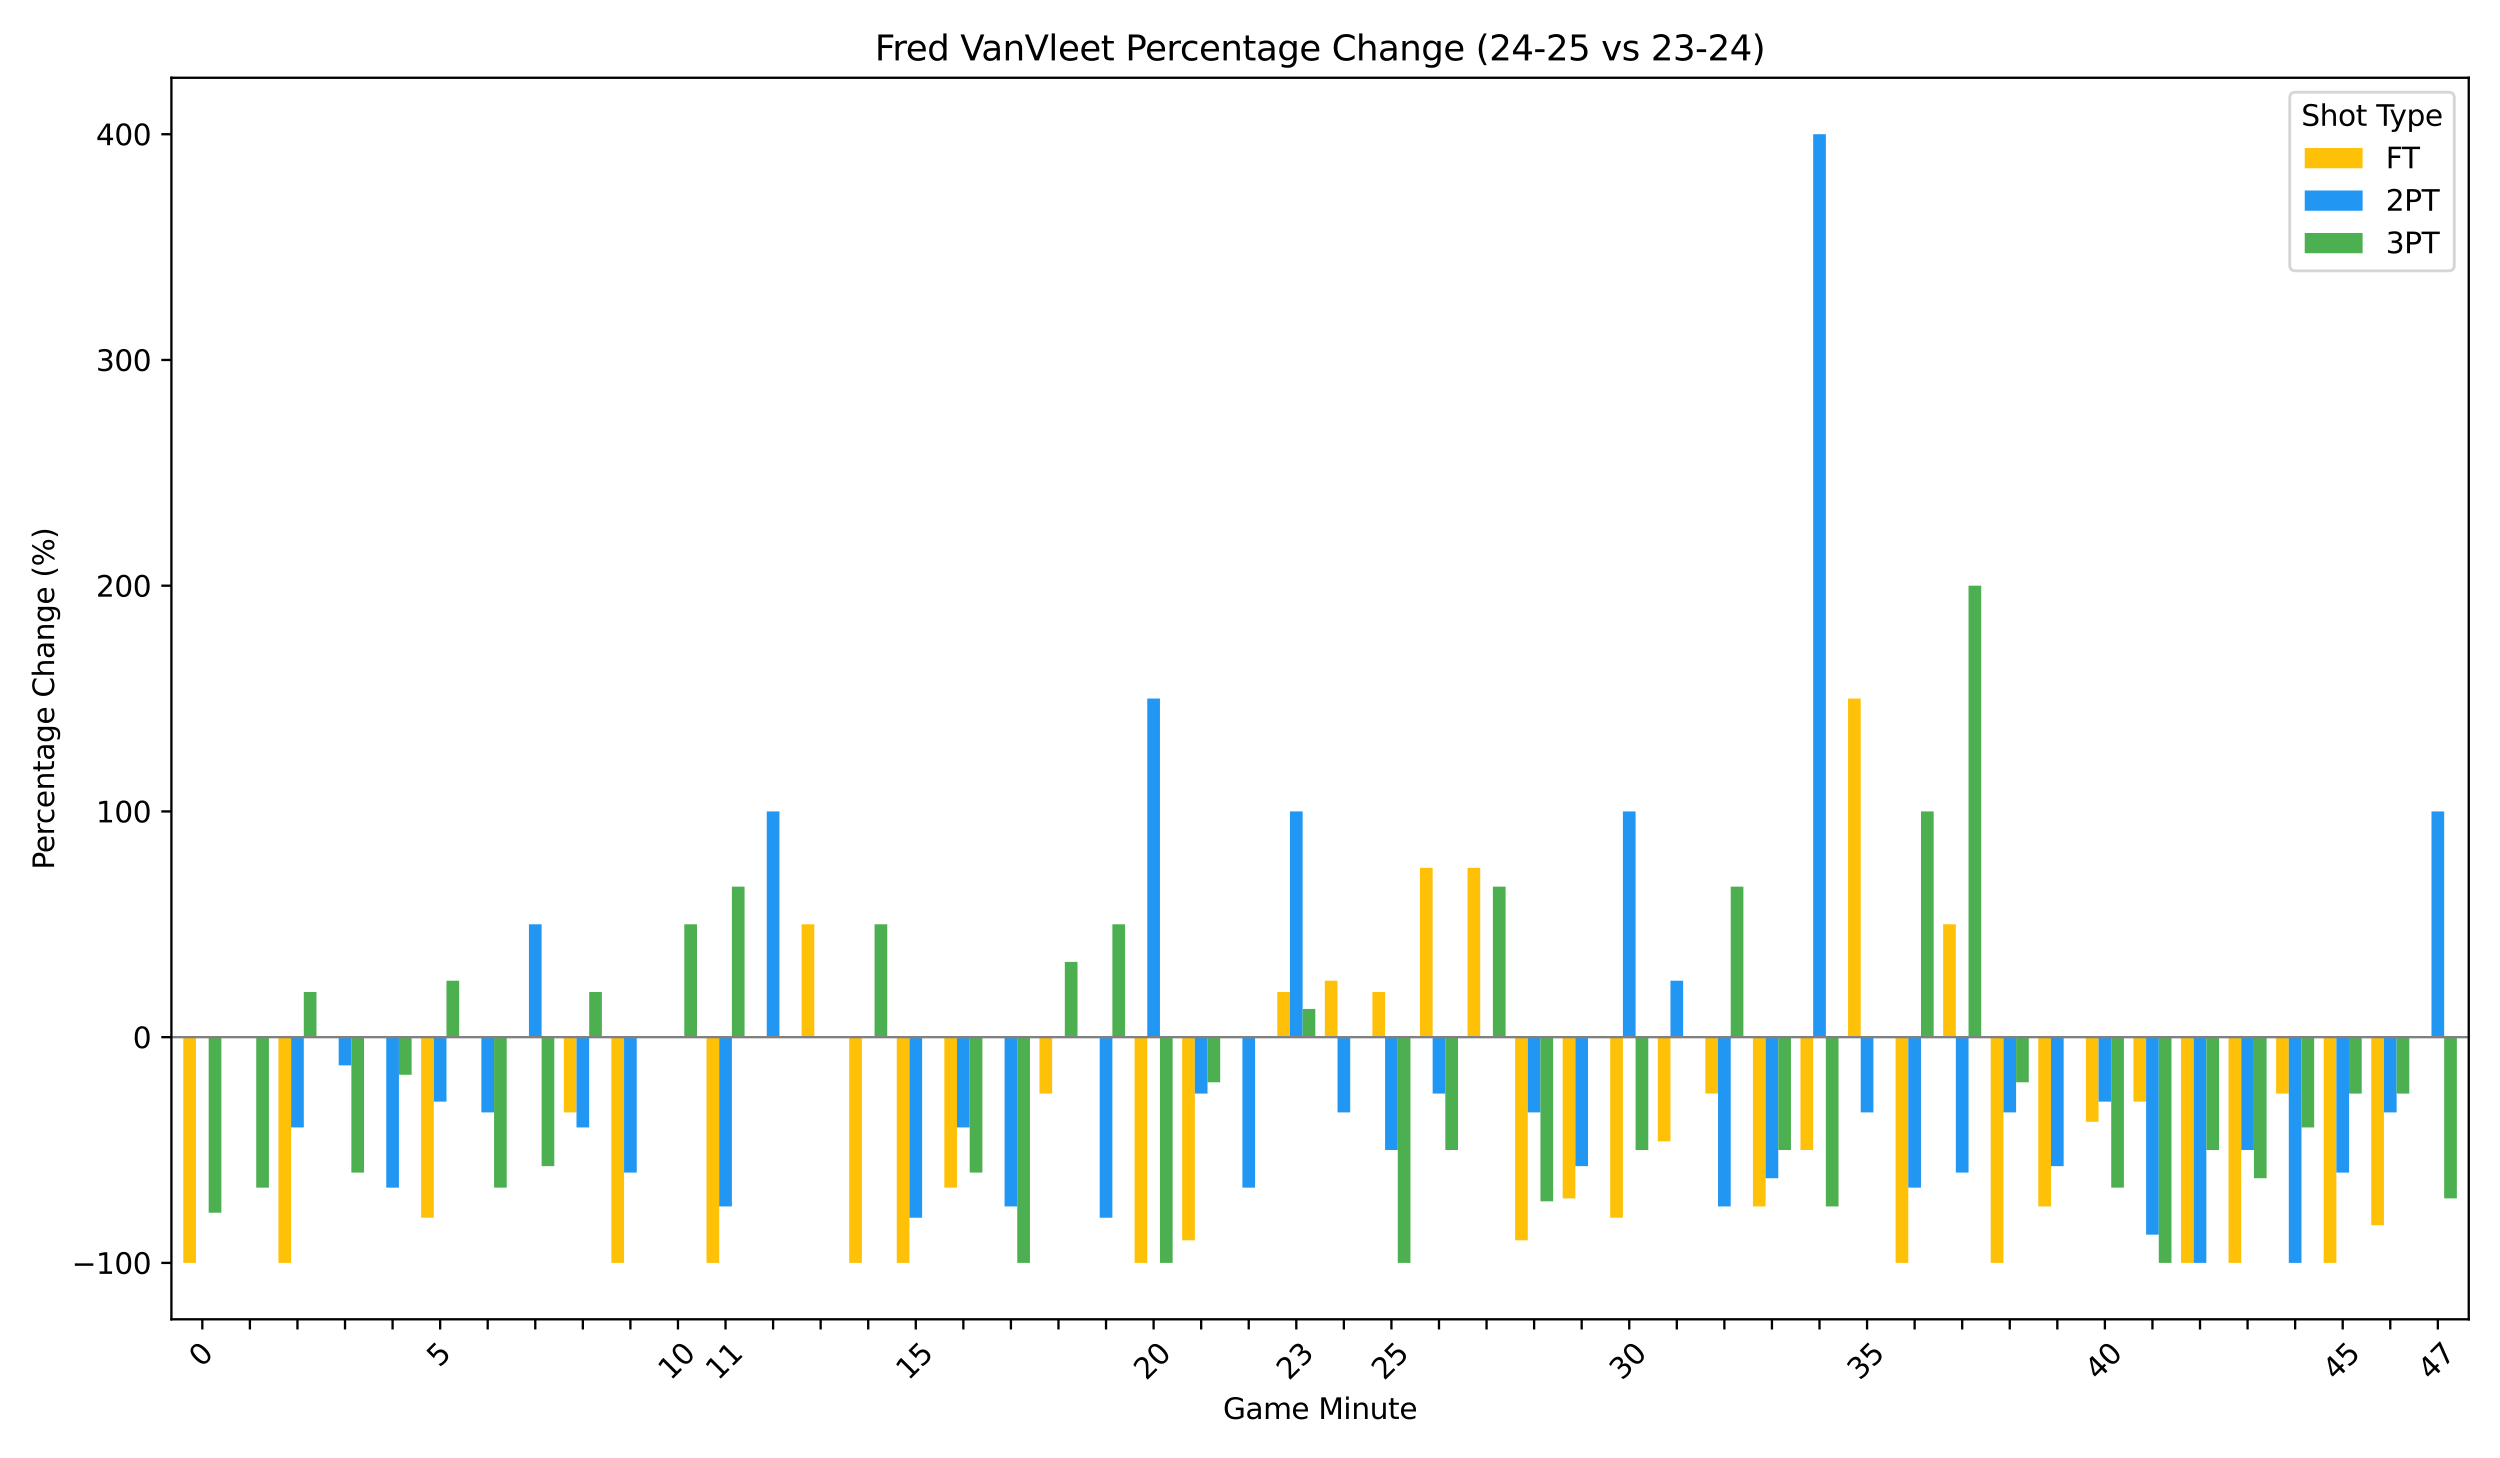 <?xml version="1.0" encoding="utf-8" standalone="no"?>
<!DOCTYPE svg PUBLIC "-//W3C//DTD SVG 1.1//EN"
  "http://www.w3.org/Graphics/SVG/1.1/DTD/svg11.dtd">
<svg xmlns:xlink="http://www.w3.org/1999/xlink" width="864pt" height="504pt" viewBox="0 0 864 504" xmlns="http://www.w3.org/2000/svg" version="1.1">
 <defs>
  <style type="text/css">*{stroke-linejoin: round; stroke-linecap: butt}</style>
 </defs>
 <g id="figure_1">
  <g id="patch_1">
   <path d="M 0 504 
L 864 504 
L 864 0 
L 0 0 
z
" style="fill: #ffffff"/>
  </g>
  <g id="axes_1">
   <g id="patch_2">
    <path d="M 59.24 455.956 
L 853.2 455.956 
L 853.2 26.88 
L 59.24 26.88 
z
" style="fill: #ffffff"/>
   </g>
   <g id="patch_3">
    <path d="M 63.35 358.438 
L 67.733 358.438 
L 67.733 436.452 
L 63.35 436.452 
z
" clip-path="url(#p3d2c5961fe)" style="fill: #ffc107"/>
   </g>
   <g id="patch_4">
    <path d="M 79.788 358.438 
L 84.171 358.438 
L 84.171 358.438 
L 79.788 358.438 
z
" clip-path="url(#p3d2c5961fe)" style="fill: #ffc107"/>
   </g>
   <g id="patch_5">
    <path d="M 96.226 358.438 
L 100.609 358.438 
L 100.609 436.452 
L 96.226 436.452 
z
" clip-path="url(#p3d2c5961fe)" style="fill: #ffc107"/>
   </g>
   <g id="patch_6">
    <path d="M 112.664 358.438 
L 117.047 358.438 
L 117.047 358.438 
L 112.664 358.438 
z
" clip-path="url(#p3d2c5961fe)" style="fill: #ffc107"/>
   </g>
   <g id="patch_7">
    <path d="M 129.102 358.438 
L 133.485 358.438 
L 133.485 358.438 
L 129.102 358.438 
z
" clip-path="url(#p3d2c5961fe)" style="fill: #ffc107"/>
   </g>
   <g id="patch_8">
    <path d="M 145.54 358.438 
L 149.923 358.438 
L 149.923 420.849 
L 145.54 420.849 
z
" clip-path="url(#p3d2c5961fe)" style="fill: #ffc107"/>
   </g>
   <g id="patch_9">
    <path d="M 161.978 358.438 
L 166.362 358.438 
L 166.362 358.438 
L 161.978 358.438 
z
" clip-path="url(#p3d2c5961fe)" style="fill: #ffc107"/>
   </g>
   <g id="patch_10">
    <path d="M 178.416 358.438 
L 182.8 358.438 
L 182.8 358.438 
L 178.416 358.438 
z
" clip-path="url(#p3d2c5961fe)" style="fill: #ffc107"/>
   </g>
   <g id="patch_11">
    <path d="M 194.854 358.438 
L 199.238 358.438 
L 199.238 384.443 
L 194.854 384.443 
z
" clip-path="url(#p3d2c5961fe)" style="fill: #ffc107"/>
   </g>
   <g id="patch_12">
    <path d="M 211.292 358.438 
L 215.676 358.438 
L 215.676 436.452 
L 211.292 436.452 
z
" clip-path="url(#p3d2c5961fe)" style="fill: #ffc107"/>
   </g>
   <g id="patch_13">
    <path d="M 227.73 358.438 
L 232.114 358.438 
L 232.114 358.438 
L 227.73 358.438 
z
" clip-path="url(#p3d2c5961fe)" style="fill: #ffc107"/>
   </g>
   <g id="patch_14">
    <path d="M 244.169 358.438 
L 248.552 358.438 
L 248.552 436.452 
L 244.169 436.452 
z
" clip-path="url(#p3d2c5961fe)" style="fill: #ffc107"/>
   </g>
   <g id="patch_15">
    <path d="M 260.607 358.438 
L 264.99 358.438 
L 264.99 358.438 
L 260.607 358.438 
z
" clip-path="url(#p3d2c5961fe)" style="fill: #ffc107"/>
   </g>
   <g id="patch_16">
    <path d="M 277.045 358.438 
L 281.428 358.438 
L 281.428 319.432 
L 277.045 319.432 
z
" clip-path="url(#p3d2c5961fe)" style="fill: #ffc107"/>
   </g>
   <g id="patch_17">
    <path d="M 293.483 358.438 
L 297.866 358.438 
L 297.866 436.452 
L 293.483 436.452 
z
" clip-path="url(#p3d2c5961fe)" style="fill: #ffc107"/>
   </g>
   <g id="patch_18">
    <path d="M 309.921 358.438 
L 314.304 358.438 
L 314.304 436.452 
L 309.921 436.452 
z
" clip-path="url(#p3d2c5961fe)" style="fill: #ffc107"/>
   </g>
   <g id="patch_19">
    <path d="M 326.359 358.438 
L 330.743 358.438 
L 330.743 410.448 
L 326.359 410.448 
z
" clip-path="url(#p3d2c5961fe)" style="fill: #ffc107"/>
   </g>
   <g id="patch_20">
    <path d="M 342.797 358.438 
L 347.181 358.438 
L 347.181 358.438 
L 342.797 358.438 
z
" clip-path="url(#p3d2c5961fe)" style="fill: #ffc107"/>
   </g>
   <g id="patch_21">
    <path d="M 359.235 358.438 
L 363.619 358.438 
L 363.619 377.942 
L 359.235 377.942 
z
" clip-path="url(#p3d2c5961fe)" style="fill: #ffc107"/>
   </g>
   <g id="patch_22">
    <path d="M 375.673 358.438 
L 380.057 358.438 
L 380.057 358.438 
L 375.673 358.438 
z
" clip-path="url(#p3d2c5961fe)" style="fill: #ffc107"/>
   </g>
   <g id="patch_23">
    <path d="M 392.111 358.438 
L 396.495 358.438 
L 396.495 436.452 
L 392.111 436.452 
z
" clip-path="url(#p3d2c5961fe)" style="fill: #ffc107"/>
   </g>
   <g id="patch_24">
    <path d="M 408.55 358.438 
L 412.933 358.438 
L 412.933 428.651 
L 408.55 428.651 
z
" clip-path="url(#p3d2c5961fe)" style="fill: #ffc107"/>
   </g>
   <g id="patch_25">
    <path d="M 424.988 358.438 
L 429.371 358.438 
L 429.371 358.438 
L 424.988 358.438 
z
" clip-path="url(#p3d2c5961fe)" style="fill: #ffc107"/>
   </g>
   <g id="patch_26">
    <path d="M 441.426 358.438 
L 445.809 358.438 
L 445.809 342.836 
L 441.426 342.836 
z
" clip-path="url(#p3d2c5961fe)" style="fill: #ffc107"/>
   </g>
   <g id="patch_27">
    <path d="M 457.864 358.438 
L 462.247 358.438 
L 462.247 338.935 
L 457.864 338.935 
z
" clip-path="url(#p3d2c5961fe)" style="fill: #ffc107"/>
   </g>
   <g id="patch_28">
    <path d="M 474.302 358.438 
L 478.685 358.438 
L 478.685 342.836 
L 474.302 342.836 
z
" clip-path="url(#p3d2c5961fe)" style="fill: #ffc107"/>
   </g>
   <g id="patch_29">
    <path d="M 490.74 358.438 
L 495.123 358.438 
L 495.123 299.928 
L 490.74 299.928 
z
" clip-path="url(#p3d2c5961fe)" style="fill: #ffc107"/>
   </g>
   <g id="patch_30">
    <path d="M 507.178 358.438 
L 511.562 358.438 
L 511.562 299.928 
L 507.178 299.928 
z
" clip-path="url(#p3d2c5961fe)" style="fill: #ffc107"/>
   </g>
   <g id="patch_31">
    <path d="M 523.616 358.438 
L 528 358.438 
L 528 428.651 
L 523.616 428.651 
z
" clip-path="url(#p3d2c5961fe)" style="fill: #ffc107"/>
   </g>
   <g id="patch_32">
    <path d="M 540.054 358.438 
L 544.438 358.438 
L 544.438 414.162 
L 540.054 414.162 
z
" clip-path="url(#p3d2c5961fe)" style="fill: #ffc107"/>
   </g>
   <g id="patch_33">
    <path d="M 556.492 358.438 
L 560.876 358.438 
L 560.876 420.849 
L 556.492 420.849 
z
" clip-path="url(#p3d2c5961fe)" style="fill: #ffc107"/>
   </g>
   <g id="patch_34">
    <path d="M 572.93 358.438 
L 577.314 358.438 
L 577.314 394.445 
L 572.93 394.445 
z
" clip-path="url(#p3d2c5961fe)" style="fill: #ffc107"/>
   </g>
   <g id="patch_35">
    <path d="M 589.369 358.438 
L 593.752 358.438 
L 593.752 377.942 
L 589.369 377.942 
z
" clip-path="url(#p3d2c5961fe)" style="fill: #ffc107"/>
   </g>
   <g id="patch_36">
    <path d="M 605.807 358.438 
L 610.19 358.438 
L 610.19 416.949 
L 605.807 416.949 
z
" clip-path="url(#p3d2c5961fe)" style="fill: #ffc107"/>
   </g>
   <g id="patch_37">
    <path d="M 622.245 358.438 
L 626.628 358.438 
L 626.628 397.445 
L 622.245 397.445 
z
" clip-path="url(#p3d2c5961fe)" style="fill: #ffc107"/>
   </g>
   <g id="patch_38">
    <path d="M 638.683 358.438 
L 643.066 358.438 
L 643.066 241.418 
L 638.683 241.418 
z
" clip-path="url(#p3d2c5961fe)" style="fill: #ffc107"/>
   </g>
   <g id="patch_39">
    <path d="M 655.121 358.438 
L 659.504 358.438 
L 659.504 436.452 
L 655.121 436.452 
z
" clip-path="url(#p3d2c5961fe)" style="fill: #ffc107"/>
   </g>
   <g id="patch_40">
    <path d="M 671.559 358.438 
L 675.943 358.438 
L 675.943 319.432 
L 671.559 319.432 
z
" clip-path="url(#p3d2c5961fe)" style="fill: #ffc107"/>
   </g>
   <g id="patch_41">
    <path d="M 687.997 358.438 
L 692.381 358.438 
L 692.381 436.452 
L 687.997 436.452 
z
" clip-path="url(#p3d2c5961fe)" style="fill: #ffc107"/>
   </g>
   <g id="patch_42">
    <path d="M 704.435 358.438 
L 708.819 358.438 
L 708.819 416.949 
L 704.435 416.949 
z
" clip-path="url(#p3d2c5961fe)" style="fill: #ffc107"/>
   </g>
   <g id="patch_43">
    <path d="M 720.873 358.438 
L 725.257 358.438 
L 725.257 387.694 
L 720.873 387.694 
z
" clip-path="url(#p3d2c5961fe)" style="fill: #ffc107"/>
   </g>
   <g id="patch_44">
    <path d="M 737.311 358.438 
L 741.695 358.438 
L 741.695 380.728 
L 737.311 380.728 
z
" clip-path="url(#p3d2c5961fe)" style="fill: #ffc107"/>
   </g>
   <g id="patch_45">
    <path d="M 753.75 358.438 
L 758.133 358.438 
L 758.133 436.452 
L 753.75 436.452 
z
" clip-path="url(#p3d2c5961fe)" style="fill: #ffc107"/>
   </g>
   <g id="patch_46">
    <path d="M 770.188 358.438 
L 774.571 358.438 
L 774.571 436.452 
L 770.188 436.452 
z
" clip-path="url(#p3d2c5961fe)" style="fill: #ffc107"/>
   </g>
   <g id="patch_47">
    <path d="M 786.626 358.438 
L 791.009 358.438 
L 791.009 377.942 
L 786.626 377.942 
z
" clip-path="url(#p3d2c5961fe)" style="fill: #ffc107"/>
   </g>
   <g id="patch_48">
    <path d="M 803.064 358.438 
L 807.447 358.438 
L 807.447 436.452 
L 803.064 436.452 
z
" clip-path="url(#p3d2c5961fe)" style="fill: #ffc107"/>
   </g>
   <g id="patch_49">
    <path d="M 819.502 358.438 
L 823.885 358.438 
L 823.885 423.45 
L 819.502 423.45 
z
" clip-path="url(#p3d2c5961fe)" style="fill: #ffc107"/>
   </g>
   <g id="patch_50">
    <path d="M 835.94 358.438 
L 840.323 358.438 
L 840.323 358.438 
L 835.94 358.438 
z
" clip-path="url(#p3d2c5961fe)" style="fill: #ffc107"/>
   </g>
   <g id="patch_51">
    <path d="M 67.733 358.438 
L 72.117 358.438 
L 72.117 358.438 
L 67.733 358.438 
z
" clip-path="url(#p3d2c5961fe)" style="fill: #2196f3"/>
   </g>
   <g id="patch_52">
    <path d="M 84.171 358.438 
L 88.555 358.438 
L 88.555 358.438 
L 84.171 358.438 
z
" clip-path="url(#p3d2c5961fe)" style="fill: #2196f3"/>
   </g>
   <g id="patch_53">
    <path d="M 100.609 358.438 
L 104.993 358.438 
L 104.993 389.644 
L 100.609 389.644 
z
" clip-path="url(#p3d2c5961fe)" style="fill: #2196f3"/>
   </g>
   <g id="patch_54">
    <path d="M 117.047 358.438 
L 121.431 358.438 
L 121.431 368.19 
L 117.047 368.19 
z
" clip-path="url(#p3d2c5961fe)" style="fill: #2196f3"/>
   </g>
   <g id="patch_55">
    <path d="M 133.485 358.438 
L 137.869 358.438 
L 137.869 410.448 
L 133.485 410.448 
z
" clip-path="url(#p3d2c5961fe)" style="fill: #2196f3"/>
   </g>
   <g id="patch_56">
    <path d="M 149.923 358.438 
L 154.307 358.438 
L 154.307 380.728 
L 149.923 380.728 
z
" clip-path="url(#p3d2c5961fe)" style="fill: #2196f3"/>
   </g>
   <g id="patch_57">
    <path d="M 166.362 358.438 
L 170.745 358.438 
L 170.745 384.443 
L 166.362 384.443 
z
" clip-path="url(#p3d2c5961fe)" style="fill: #2196f3"/>
   </g>
   <g id="patch_58">
    <path d="M 182.8 358.438 
L 187.183 358.438 
L 187.183 319.432 
L 182.8 319.432 
z
" clip-path="url(#p3d2c5961fe)" style="fill: #2196f3"/>
   </g>
   <g id="patch_59">
    <path d="M 199.238 358.438 
L 203.621 358.438 
L 203.621 389.644 
L 199.238 389.644 
z
" clip-path="url(#p3d2c5961fe)" style="fill: #2196f3"/>
   </g>
   <g id="patch_60">
    <path d="M 215.676 358.438 
L 220.059 358.438 
L 220.059 405.247 
L 215.676 405.247 
z
" clip-path="url(#p3d2c5961fe)" style="fill: #2196f3"/>
   </g>
   <g id="patch_61">
    <path d="M 232.114 358.438 
L 236.497 358.438 
L 236.497 358.438 
L 232.114 358.438 
z
" clip-path="url(#p3d2c5961fe)" style="fill: #2196f3"/>
   </g>
   <g id="patch_62">
    <path d="M 248.552 358.438 
L 252.936 358.438 
L 252.936 416.949 
L 248.552 416.949 
z
" clip-path="url(#p3d2c5961fe)" style="fill: #2196f3"/>
   </g>
   <g id="patch_63">
    <path d="M 264.99 358.438 
L 269.374 358.438 
L 269.374 280.425 
L 264.99 280.425 
z
" clip-path="url(#p3d2c5961fe)" style="fill: #2196f3"/>
   </g>
   <g id="patch_64">
    <path d="M 281.428 358.438 
L 285.812 358.438 
L 285.812 358.438 
L 281.428 358.438 
z
" clip-path="url(#p3d2c5961fe)" style="fill: #2196f3"/>
   </g>
   <g id="patch_65">
    <path d="M 297.866 358.438 
L 302.25 358.438 
L 302.25 358.438 
L 297.866 358.438 
z
" clip-path="url(#p3d2c5961fe)" style="fill: #2196f3"/>
   </g>
   <g id="patch_66">
    <path d="M 314.304 358.438 
L 318.688 358.438 
L 318.688 420.849 
L 314.304 420.849 
z
" clip-path="url(#p3d2c5961fe)" style="fill: #2196f3"/>
   </g>
   <g id="patch_67">
    <path d="M 330.743 358.438 
L 335.126 358.438 
L 335.126 389.644 
L 330.743 389.644 
z
" clip-path="url(#p3d2c5961fe)" style="fill: #2196f3"/>
   </g>
   <g id="patch_68">
    <path d="M 347.181 358.438 
L 351.564 358.438 
L 351.564 416.949 
L 347.181 416.949 
z
" clip-path="url(#p3d2c5961fe)" style="fill: #2196f3"/>
   </g>
   <g id="patch_69">
    <path d="M 363.619 358.438 
L 368.002 358.438 
L 368.002 358.438 
L 363.619 358.438 
z
" clip-path="url(#p3d2c5961fe)" style="fill: #2196f3"/>
   </g>
   <g id="patch_70">
    <path d="M 380.057 358.438 
L 384.44 358.438 
L 384.44 420.849 
L 380.057 420.849 
z
" clip-path="url(#p3d2c5961fe)" style="fill: #2196f3"/>
   </g>
   <g id="patch_71">
    <path d="M 396.495 358.438 
L 400.878 358.438 
L 400.878 241.418 
L 396.495 241.418 
z
" clip-path="url(#p3d2c5961fe)" style="fill: #2196f3"/>
   </g>
   <g id="patch_72">
    <path d="M 412.933 358.438 
L 417.317 358.438 
L 417.317 377.942 
L 412.933 377.942 
z
" clip-path="url(#p3d2c5961fe)" style="fill: #2196f3"/>
   </g>
   <g id="patch_73">
    <path d="M 429.371 358.438 
L 433.755 358.438 
L 433.755 410.448 
L 429.371 410.448 
z
" clip-path="url(#p3d2c5961fe)" style="fill: #2196f3"/>
   </g>
   <g id="patch_74">
    <path d="M 445.809 358.438 
L 450.193 358.438 
L 450.193 280.425 
L 445.809 280.425 
z
" clip-path="url(#p3d2c5961fe)" style="fill: #2196f3"/>
   </g>
   <g id="patch_75">
    <path d="M 462.247 358.438 
L 466.631 358.438 
L 466.631 384.443 
L 462.247 384.443 
z
" clip-path="url(#p3d2c5961fe)" style="fill: #2196f3"/>
   </g>
   <g id="patch_76">
    <path d="M 478.685 358.438 
L 483.069 358.438 
L 483.069 397.445 
L 478.685 397.445 
z
" clip-path="url(#p3d2c5961fe)" style="fill: #2196f3"/>
   </g>
   <g id="patch_77">
    <path d="M 495.123 358.438 
L 499.507 358.438 
L 499.507 377.942 
L 495.123 377.942 
z
" clip-path="url(#p3d2c5961fe)" style="fill: #2196f3"/>
   </g>
   <g id="patch_78">
    <path d="M 511.562 358.438 
L 515.945 358.438 
L 515.945 358.438 
L 511.562 358.438 
z
" clip-path="url(#p3d2c5961fe)" style="fill: #2196f3"/>
   </g>
   <g id="patch_79">
    <path d="M 528 358.438 
L 532.383 358.438 
L 532.383 384.443 
L 528 384.443 
z
" clip-path="url(#p3d2c5961fe)" style="fill: #2196f3"/>
   </g>
   <g id="patch_80">
    <path d="M 544.438 358.438 
L 548.821 358.438 
L 548.821 403.018 
L 544.438 403.018 
z
" clip-path="url(#p3d2c5961fe)" style="fill: #2196f3"/>
   </g>
   <g id="patch_81">
    <path d="M 560.876 358.438 
L 565.259 358.438 
L 565.259 280.425 
L 560.876 280.425 
z
" clip-path="url(#p3d2c5961fe)" style="fill: #2196f3"/>
   </g>
   <g id="patch_82">
    <path d="M 577.314 358.438 
L 581.697 358.438 
L 581.697 338.935 
L 577.314 338.935 
z
" clip-path="url(#p3d2c5961fe)" style="fill: #2196f3"/>
   </g>
   <g id="patch_83">
    <path d="M 593.752 358.438 
L 598.136 358.438 
L 598.136 416.949 
L 593.752 416.949 
z
" clip-path="url(#p3d2c5961fe)" style="fill: #2196f3"/>
   </g>
   <g id="patch_84">
    <path d="M 610.19 358.438 
L 614.574 358.438 
L 614.574 407.197 
L 610.19 407.197 
z
" clip-path="url(#p3d2c5961fe)" style="fill: #2196f3"/>
   </g>
   <g id="patch_85">
    <path d="M 626.628 358.438 
L 631.012 358.438 
L 631.012 46.383 
L 626.628 46.383 
z
" clip-path="url(#p3d2c5961fe)" style="fill: #2196f3"/>
   </g>
   <g id="patch_86">
    <path d="M 643.066 358.438 
L 647.45 358.438 
L 647.45 384.443 
L 643.066 384.443 
z
" clip-path="url(#p3d2c5961fe)" style="fill: #2196f3"/>
   </g>
   <g id="patch_87">
    <path d="M 659.504 358.438 
L 663.888 358.438 
L 663.888 410.448 
L 659.504 410.448 
z
" clip-path="url(#p3d2c5961fe)" style="fill: #2196f3"/>
   </g>
   <g id="patch_88">
    <path d="M 675.943 358.438 
L 680.326 358.438 
L 680.326 405.247 
L 675.943 405.247 
z
" clip-path="url(#p3d2c5961fe)" style="fill: #2196f3"/>
   </g>
   <g id="patch_89">
    <path d="M 692.381 358.438 
L 696.764 358.438 
L 696.764 384.443 
L 692.381 384.443 
z
" clip-path="url(#p3d2c5961fe)" style="fill: #2196f3"/>
   </g>
   <g id="patch_90">
    <path d="M 708.819 358.438 
L 713.202 358.438 
L 713.202 403.018 
L 708.819 403.018 
z
" clip-path="url(#p3d2c5961fe)" style="fill: #2196f3"/>
   </g>
   <g id="patch_91">
    <path d="M 725.257 358.438 
L 729.64 358.438 
L 729.64 380.728 
L 725.257 380.728 
z
" clip-path="url(#p3d2c5961fe)" style="fill: #2196f3"/>
   </g>
   <g id="patch_92">
    <path d="M 741.695 358.438 
L 746.078 358.438 
L 746.078 426.7 
L 741.695 426.7 
z
" clip-path="url(#p3d2c5961fe)" style="fill: #2196f3"/>
   </g>
   <g id="patch_93">
    <path d="M 758.133 358.438 
L 762.517 358.438 
L 762.517 436.452 
L 758.133 436.452 
z
" clip-path="url(#p3d2c5961fe)" style="fill: #2196f3"/>
   </g>
   <g id="patch_94">
    <path d="M 774.571 358.438 
L 778.955 358.438 
L 778.955 397.445 
L 774.571 397.445 
z
" clip-path="url(#p3d2c5961fe)" style="fill: #2196f3"/>
   </g>
   <g id="patch_95">
    <path d="M 791.009 358.438 
L 795.393 358.438 
L 795.393 436.452 
L 791.009 436.452 
z
" clip-path="url(#p3d2c5961fe)" style="fill: #2196f3"/>
   </g>
   <g id="patch_96">
    <path d="M 807.447 358.438 
L 811.831 358.438 
L 811.831 405.247 
L 807.447 405.247 
z
" clip-path="url(#p3d2c5961fe)" style="fill: #2196f3"/>
   </g>
   <g id="patch_97">
    <path d="M 823.885 358.438 
L 828.269 358.438 
L 828.269 384.443 
L 823.885 384.443 
z
" clip-path="url(#p3d2c5961fe)" style="fill: #2196f3"/>
   </g>
   <g id="patch_98">
    <path d="M 840.323 358.438 
L 844.707 358.438 
L 844.707 280.425 
L 840.323 280.425 
z
" clip-path="url(#p3d2c5961fe)" style="fill: #2196f3"/>
   </g>
   <g id="patch_99">
    <path d="M 72.117 358.438 
L 76.5 358.438 
L 76.5 419.116 
L 72.117 419.116 
z
" clip-path="url(#p3d2c5961fe)" style="fill: #4caf50"/>
   </g>
   <g id="patch_100">
    <path d="M 88.555 358.438 
L 92.938 358.438 
L 92.938 410.448 
L 88.555 410.448 
z
" clip-path="url(#p3d2c5961fe)" style="fill: #4caf50"/>
   </g>
   <g id="patch_101">
    <path d="M 104.993 358.438 
L 109.376 358.438 
L 109.376 342.836 
L 104.993 342.836 
z
" clip-path="url(#p3d2c5961fe)" style="fill: #4caf50"/>
   </g>
   <g id="patch_102">
    <path d="M 121.431 358.438 
L 125.814 358.438 
L 125.814 405.247 
L 121.431 405.247 
z
" clip-path="url(#p3d2c5961fe)" style="fill: #4caf50"/>
   </g>
   <g id="patch_103">
    <path d="M 137.869 358.438 
L 142.252 358.438 
L 142.252 371.441 
L 137.869 371.441 
z
" clip-path="url(#p3d2c5961fe)" style="fill: #4caf50"/>
   </g>
   <g id="patch_104">
    <path d="M 154.307 358.438 
L 158.69 358.438 
L 158.69 338.935 
L 154.307 338.935 
z
" clip-path="url(#p3d2c5961fe)" style="fill: #4caf50"/>
   </g>
   <g id="patch_105">
    <path d="M 170.745 358.438 
L 175.129 358.438 
L 175.129 410.448 
L 170.745 410.448 
z
" clip-path="url(#p3d2c5961fe)" style="fill: #4caf50"/>
   </g>
   <g id="patch_106">
    <path d="M 187.183 358.438 
L 191.567 358.438 
L 191.567 403.018 
L 187.183 403.018 
z
" clip-path="url(#p3d2c5961fe)" style="fill: #4caf50"/>
   </g>
   <g id="patch_107">
    <path d="M 203.621 358.438 
L 208.005 358.438 
L 208.005 342.836 
L 203.621 342.836 
z
" clip-path="url(#p3d2c5961fe)" style="fill: #4caf50"/>
   </g>
   <g id="patch_108">
    <path d="M 220.059 358.438 
L 224.443 358.438 
L 224.443 358.438 
L 220.059 358.438 
z
" clip-path="url(#p3d2c5961fe)" style="fill: #4caf50"/>
   </g>
   <g id="patch_109">
    <path d="M 236.497 358.438 
L 240.881 358.438 
L 240.881 319.432 
L 236.497 319.432 
z
" clip-path="url(#p3d2c5961fe)" style="fill: #4caf50"/>
   </g>
   <g id="patch_110">
    <path d="M 252.936 358.438 
L 257.319 358.438 
L 257.319 306.429 
L 252.936 306.429 
z
" clip-path="url(#p3d2c5961fe)" style="fill: #4caf50"/>
   </g>
   <g id="patch_111">
    <path d="M 269.374 358.438 
L 273.757 358.438 
L 273.757 358.438 
L 269.374 358.438 
z
" clip-path="url(#p3d2c5961fe)" style="fill: #4caf50"/>
   </g>
   <g id="patch_112">
    <path d="M 285.812 358.438 
L 290.195 358.438 
L 290.195 358.438 
L 285.812 358.438 
z
" clip-path="url(#p3d2c5961fe)" style="fill: #4caf50"/>
   </g>
   <g id="patch_113">
    <path d="M 302.25 358.438 
L 306.633 358.438 
L 306.633 319.432 
L 302.25 319.432 
z
" clip-path="url(#p3d2c5961fe)" style="fill: #4caf50"/>
   </g>
   <g id="patch_114">
    <path d="M 318.688 358.438 
L 323.071 358.438 
L 323.071 358.438 
L 318.688 358.438 
z
" clip-path="url(#p3d2c5961fe)" style="fill: #4caf50"/>
   </g>
   <g id="patch_115">
    <path d="M 335.126 358.438 
L 339.51 358.438 
L 339.51 405.247 
L 335.126 405.247 
z
" clip-path="url(#p3d2c5961fe)" style="fill: #4caf50"/>
   </g>
   <g id="patch_116">
    <path d="M 351.564 358.438 
L 355.948 358.438 
L 355.948 436.452 
L 351.564 436.452 
z
" clip-path="url(#p3d2c5961fe)" style="fill: #4caf50"/>
   </g>
   <g id="patch_117">
    <path d="M 368.002 358.438 
L 372.386 358.438 
L 372.386 332.434 
L 368.002 332.434 
z
" clip-path="url(#p3d2c5961fe)" style="fill: #4caf50"/>
   </g>
   <g id="patch_118">
    <path d="M 384.44 358.438 
L 388.824 358.438 
L 388.824 319.432 
L 384.44 319.432 
z
" clip-path="url(#p3d2c5961fe)" style="fill: #4caf50"/>
   </g>
   <g id="patch_119">
    <path d="M 400.878 358.438 
L 405.262 358.438 
L 405.262 436.452 
L 400.878 436.452 
z
" clip-path="url(#p3d2c5961fe)" style="fill: #4caf50"/>
   </g>
   <g id="patch_120">
    <path d="M 417.317 358.438 
L 421.7 358.438 
L 421.7 374.041 
L 417.317 374.041 
z
" clip-path="url(#p3d2c5961fe)" style="fill: #4caf50"/>
   </g>
   <g id="patch_121">
    <path d="M 433.755 358.438 
L 438.138 358.438 
L 438.138 358.438 
L 433.755 358.438 
z
" clip-path="url(#p3d2c5961fe)" style="fill: #4caf50"/>
   </g>
   <g id="patch_122">
    <path d="M 450.193 358.438 
L 454.576 358.438 
L 454.576 348.687 
L 450.193 348.687 
z
" clip-path="url(#p3d2c5961fe)" style="fill: #4caf50"/>
   </g>
   <g id="patch_123">
    <path d="M 466.631 358.438 
L 471.014 358.438 
L 471.014 358.438 
L 466.631 358.438 
z
" clip-path="url(#p3d2c5961fe)" style="fill: #4caf50"/>
   </g>
   <g id="patch_124">
    <path d="M 483.069 358.438 
L 487.452 358.438 
L 487.452 436.452 
L 483.069 436.452 
z
" clip-path="url(#p3d2c5961fe)" style="fill: #4caf50"/>
   </g>
   <g id="patch_125">
    <path d="M 499.507 358.438 
L 503.89 358.438 
L 503.89 397.445 
L 499.507 397.445 
z
" clip-path="url(#p3d2c5961fe)" style="fill: #4caf50"/>
   </g>
   <g id="patch_126">
    <path d="M 515.945 358.438 
L 520.329 358.438 
L 520.329 306.429 
L 515.945 306.429 
z
" clip-path="url(#p3d2c5961fe)" style="fill: #4caf50"/>
   </g>
   <g id="patch_127">
    <path d="M 532.383 358.438 
L 536.767 358.438 
L 536.767 415.176 
L 532.383 415.176 
z
" clip-path="url(#p3d2c5961fe)" style="fill: #4caf50"/>
   </g>
   <g id="patch_128">
    <path d="M 548.821 358.438 
L 553.205 358.438 
L 553.205 358.438 
L 548.821 358.438 
z
" clip-path="url(#p3d2c5961fe)" style="fill: #4caf50"/>
   </g>
   <g id="patch_129">
    <path d="M 565.259 358.438 
L 569.643 358.438 
L 569.643 397.445 
L 565.259 397.445 
z
" clip-path="url(#p3d2c5961fe)" style="fill: #4caf50"/>
   </g>
   <g id="patch_130">
    <path d="M 581.697 358.438 
L 586.081 358.438 
L 586.081 358.438 
L 581.697 358.438 
z
" clip-path="url(#p3d2c5961fe)" style="fill: #4caf50"/>
   </g>
   <g id="patch_131">
    <path d="M 598.136 358.438 
L 602.519 358.438 
L 602.519 306.429 
L 598.136 306.429 
z
" clip-path="url(#p3d2c5961fe)" style="fill: #4caf50"/>
   </g>
   <g id="patch_132">
    <path d="M 614.574 358.438 
L 618.957 358.438 
L 618.957 397.445 
L 614.574 397.445 
z
" clip-path="url(#p3d2c5961fe)" style="fill: #4caf50"/>
   </g>
   <g id="patch_133">
    <path d="M 631.012 358.438 
L 635.395 358.438 
L 635.395 416.949 
L 631.012 416.949 
z
" clip-path="url(#p3d2c5961fe)" style="fill: #4caf50"/>
   </g>
   <g id="patch_134">
    <path d="M 647.45 358.438 
L 651.833 358.438 
L 651.833 358.438 
L 647.45 358.438 
z
" clip-path="url(#p3d2c5961fe)" style="fill: #4caf50"/>
   </g>
   <g id="patch_135">
    <path d="M 663.888 358.438 
L 668.271 358.438 
L 668.271 280.425 
L 663.888 280.425 
z
" clip-path="url(#p3d2c5961fe)" style="fill: #4caf50"/>
   </g>
   <g id="patch_136">
    <path d="M 680.326 358.438 
L 684.71 358.438 
L 684.71 202.411 
L 680.326 202.411 
z
" clip-path="url(#p3d2c5961fe)" style="fill: #4caf50"/>
   </g>
   <g id="patch_137">
    <path d="M 696.764 358.438 
L 701.148 358.438 
L 701.148 374.041 
L 696.764 374.041 
z
" clip-path="url(#p3d2c5961fe)" style="fill: #4caf50"/>
   </g>
   <g id="patch_138">
    <path d="M 713.202 358.438 
L 717.586 358.438 
L 717.586 358.438 
L 713.202 358.438 
z
" clip-path="url(#p3d2c5961fe)" style="fill: #4caf50"/>
   </g>
   <g id="patch_139">
    <path d="M 729.64 358.438 
L 734.024 358.438 
L 734.024 410.448 
L 729.64 410.448 
z
" clip-path="url(#p3d2c5961fe)" style="fill: #4caf50"/>
   </g>
   <g id="patch_140">
    <path d="M 746.078 358.438 
L 750.462 358.438 
L 750.462 436.452 
L 746.078 436.452 
z
" clip-path="url(#p3d2c5961fe)" style="fill: #4caf50"/>
   </g>
   <g id="patch_141">
    <path d="M 762.517 358.438 
L 766.9 358.438 
L 766.9 397.445 
L 762.517 397.445 
z
" clip-path="url(#p3d2c5961fe)" style="fill: #4caf50"/>
   </g>
   <g id="patch_142">
    <path d="M 778.955 358.438 
L 783.338 358.438 
L 783.338 407.197 
L 778.955 407.197 
z
" clip-path="url(#p3d2c5961fe)" style="fill: #4caf50"/>
   </g>
   <g id="patch_143">
    <path d="M 795.393 358.438 
L 799.776 358.438 
L 799.776 389.644 
L 795.393 389.644 
z
" clip-path="url(#p3d2c5961fe)" style="fill: #4caf50"/>
   </g>
   <g id="patch_144">
    <path d="M 811.831 358.438 
L 816.214 358.438 
L 816.214 377.942 
L 811.831 377.942 
z
" clip-path="url(#p3d2c5961fe)" style="fill: #4caf50"/>
   </g>
   <g id="patch_145">
    <path d="M 828.269 358.438 
L 832.652 358.438 
L 832.652 377.942 
L 828.269 377.942 
z
" clip-path="url(#p3d2c5961fe)" style="fill: #4caf50"/>
   </g>
   <g id="patch_146">
    <path d="M 844.707 358.438 
L 849.09 358.438 
L 849.09 414.162 
L 844.707 414.162 
z
" clip-path="url(#p3d2c5961fe)" style="fill: #4caf50"/>
   </g>
   <g id="matplotlib.axis_1">
    <g id="xtick_1">
     <g id="line2d_1">
      <defs>
       <path id="m43ddf7596a" d="M 0 0 
L 0 3.5 
" style="stroke: #000000; stroke-width: 0.8"/>
      </defs>
      <g>
       <use xlink:href="#m43ddf7596a" x="69.925" y="455.956" style="stroke: #000000; stroke-width: 0.8"/>
      </g>
     </g>
     <g id="text_1">
      <!-- 0 -->
      <g transform="translate(69.626 472.827) rotate(-45) scale(0.1 -0.1)">
       <defs>
        <path id="DejaVuSans-30" d="M 2034 4250 
Q 1547 4250 1301 3770 
Q 1056 3291 1056 2328 
Q 1056 1369 1301 889 
Q 1547 409 2034 409 
Q 2525 409 2770 889 
Q 3016 1369 3016 2328 
Q 3016 3291 2770 3770 
Q 2525 4250 2034 4250 
z
M 2034 4750 
Q 2819 4750 3233 4129 
Q 3647 3509 3647 2328 
Q 3647 1150 3233 529 
Q 2819 -91 2034 -91 
Q 1250 -91 836 529 
Q 422 1150 422 2328 
Q 422 3509 836 4129 
Q 1250 4750 2034 4750 
z
" transform="scale(0.016)"/>
       </defs>
       <use xlink:href="#DejaVuSans-30"/>
      </g>
     </g>
    </g>
    <g id="xtick_2">
     <g id="line2d_2">
      <g>
       <use xlink:href="#m43ddf7596a" x="86.363" y="455.956" style="stroke: #000000; stroke-width: 0.8"/>
      </g>
     </g>
    </g>
    <g id="xtick_3">
     <g id="line2d_3">
      <g>
       <use xlink:href="#m43ddf7596a" x="102.801" y="455.956" style="stroke: #000000; stroke-width: 0.8"/>
      </g>
     </g>
    </g>
    <g id="xtick_4">
     <g id="line2d_4">
      <g>
       <use xlink:href="#m43ddf7596a" x="119.239" y="455.956" style="stroke: #000000; stroke-width: 0.8"/>
      </g>
     </g>
    </g>
    <g id="xtick_5">
     <g id="line2d_5">
      <g>
       <use xlink:href="#m43ddf7596a" x="135.677" y="455.956" style="stroke: #000000; stroke-width: 0.8"/>
      </g>
     </g>
    </g>
    <g id="xtick_6">
     <g id="line2d_6">
      <g>
       <use xlink:href="#m43ddf7596a" x="152.115" y="455.956" style="stroke: #000000; stroke-width: 0.8"/>
      </g>
     </g>
     <g id="text_2">
      <!-- 5 -->
      <g transform="translate(151.817 472.827) rotate(-45) scale(0.1 -0.1)">
       <defs>
        <path id="DejaVuSans-35" d="M 691 4666 
L 3169 4666 
L 3169 4134 
L 1269 4134 
L 1269 2991 
Q 1406 3038 1543 3061 
Q 1681 3084 1819 3084 
Q 2600 3084 3056 2656 
Q 3513 2228 3513 1497 
Q 3513 744 3044 326 
Q 2575 -91 1722 -91 
Q 1428 -91 1123 -41 
Q 819 9 494 109 
L 494 744 
Q 775 591 1075 516 
Q 1375 441 1709 441 
Q 2250 441 2565 725 
Q 2881 1009 2881 1497 
Q 2881 1984 2565 2268 
Q 2250 2553 1709 2553 
Q 1456 2553 1204 2497 
Q 953 2441 691 2322 
L 691 4666 
z
" transform="scale(0.016)"/>
       </defs>
       <use xlink:href="#DejaVuSans-35"/>
      </g>
     </g>
    </g>
    <g id="xtick_7">
     <g id="line2d_7">
      <g>
       <use xlink:href="#m43ddf7596a" x="168.553" y="455.956" style="stroke: #000000; stroke-width: 0.8"/>
      </g>
     </g>
    </g>
    <g id="xtick_8">
     <g id="line2d_8">
      <g>
       <use xlink:href="#m43ddf7596a" x="184.991" y="455.956" style="stroke: #000000; stroke-width: 0.8"/>
      </g>
     </g>
    </g>
    <g id="xtick_9">
     <g id="line2d_9">
      <g>
       <use xlink:href="#m43ddf7596a" x="201.43" y="455.956" style="stroke: #000000; stroke-width: 0.8"/>
      </g>
     </g>
    </g>
    <g id="xtick_10">
     <g id="line2d_10">
      <g>
       <use xlink:href="#m43ddf7596a" x="217.868" y="455.956" style="stroke: #000000; stroke-width: 0.8"/>
      </g>
     </g>
    </g>
    <g id="xtick_11">
     <g id="line2d_11">
      <g>
       <use xlink:href="#m43ddf7596a" x="234.306" y="455.956" style="stroke: #000000; stroke-width: 0.8"/>
      </g>
     </g>
     <g id="text_3">
      <!-- 10 -->
      <g transform="translate(231.758 477.326) rotate(-45) scale(0.1 -0.1)">
       <defs>
        <path id="DejaVuSans-31" d="M 794 531 
L 1825 531 
L 1825 4091 
L 703 3866 
L 703 4441 
L 1819 4666 
L 2450 4666 
L 2450 531 
L 3481 531 
L 3481 0 
L 794 0 
L 794 531 
z
" transform="scale(0.016)"/>
       </defs>
       <use xlink:href="#DejaVuSans-31"/>
       <use xlink:href="#DejaVuSans-30" transform="translate(63.623 0)"/>
      </g>
     </g>
    </g>
    <g id="xtick_12">
     <g id="line2d_12">
      <g>
       <use xlink:href="#m43ddf7596a" x="250.744" y="455.956" style="stroke: #000000; stroke-width: 0.8"/>
      </g>
     </g>
     <g id="text_4">
      <!-- 11 -->
      <g transform="translate(248.196 477.326) rotate(-45) scale(0.1 -0.1)">
       <use xlink:href="#DejaVuSans-31"/>
       <use xlink:href="#DejaVuSans-31" transform="translate(63.623 0)"/>
      </g>
     </g>
    </g>
    <g id="xtick_13">
     <g id="line2d_13">
      <g>
       <use xlink:href="#m43ddf7596a" x="267.182" y="455.956" style="stroke: #000000; stroke-width: 0.8"/>
      </g>
     </g>
    </g>
    <g id="xtick_14">
     <g id="line2d_14">
      <g>
       <use xlink:href="#m43ddf7596a" x="283.62" y="455.956" style="stroke: #000000; stroke-width: 0.8"/>
      </g>
     </g>
    </g>
    <g id="xtick_15">
     <g id="line2d_15">
      <g>
       <use xlink:href="#m43ddf7596a" x="300.058" y="455.956" style="stroke: #000000; stroke-width: 0.8"/>
      </g>
     </g>
    </g>
    <g id="xtick_16">
     <g id="line2d_16">
      <g>
       <use xlink:href="#m43ddf7596a" x="316.496" y="455.956" style="stroke: #000000; stroke-width: 0.8"/>
      </g>
     </g>
     <g id="text_5">
      <!-- 15 -->
      <g transform="translate(313.948 477.326) rotate(-45) scale(0.1 -0.1)">
       <use xlink:href="#DejaVuSans-31"/>
       <use xlink:href="#DejaVuSans-35" transform="translate(63.623 0)"/>
      </g>
     </g>
    </g>
    <g id="xtick_17">
     <g id="line2d_17">
      <g>
       <use xlink:href="#m43ddf7596a" x="332.934" y="455.956" style="stroke: #000000; stroke-width: 0.8"/>
      </g>
     </g>
    </g>
    <g id="xtick_18">
     <g id="line2d_18">
      <g>
       <use xlink:href="#m43ddf7596a" x="349.372" y="455.956" style="stroke: #000000; stroke-width: 0.8"/>
      </g>
     </g>
    </g>
    <g id="xtick_19">
     <g id="line2d_19">
      <g>
       <use xlink:href="#m43ddf7596a" x="365.81" y="455.956" style="stroke: #000000; stroke-width: 0.8"/>
      </g>
     </g>
    </g>
    <g id="xtick_20">
     <g id="line2d_20">
      <g>
       <use xlink:href="#m43ddf7596a" x="382.249" y="455.956" style="stroke: #000000; stroke-width: 0.8"/>
      </g>
     </g>
    </g>
    <g id="xtick_21">
     <g id="line2d_21">
      <g>
       <use xlink:href="#m43ddf7596a" x="398.687" y="455.956" style="stroke: #000000; stroke-width: 0.8"/>
      </g>
     </g>
     <g id="text_6">
      <!-- 20 -->
      <g transform="translate(396.139 477.326) rotate(-45) scale(0.1 -0.1)">
       <defs>
        <path id="DejaVuSans-32" d="M 1228 531 
L 3431 531 
L 3431 0 
L 469 0 
L 469 531 
Q 828 903 1448 1529 
Q 2069 2156 2228 2338 
Q 2531 2678 2651 2914 
Q 2772 3150 2772 3378 
Q 2772 3750 2511 3984 
Q 2250 4219 1831 4219 
Q 1534 4219 1204 4116 
Q 875 4013 500 3803 
L 500 4441 
Q 881 4594 1212 4672 
Q 1544 4750 1819 4750 
Q 2544 4750 2975 4387 
Q 3406 4025 3406 3419 
Q 3406 3131 3298 2873 
Q 3191 2616 2906 2266 
Q 2828 2175 2409 1742 
Q 1991 1309 1228 531 
z
" transform="scale(0.016)"/>
       </defs>
       <use xlink:href="#DejaVuSans-32"/>
       <use xlink:href="#DejaVuSans-30" transform="translate(63.623 0)"/>
      </g>
     </g>
    </g>
    <g id="xtick_22">
     <g id="line2d_22">
      <g>
       <use xlink:href="#m43ddf7596a" x="415.125" y="455.956" style="stroke: #000000; stroke-width: 0.8"/>
      </g>
     </g>
    </g>
    <g id="xtick_23">
     <g id="line2d_23">
      <g>
       <use xlink:href="#m43ddf7596a" x="431.563" y="455.956" style="stroke: #000000; stroke-width: 0.8"/>
      </g>
     </g>
    </g>
    <g id="xtick_24">
     <g id="line2d_24">
      <g>
       <use xlink:href="#m43ddf7596a" x="448.001" y="455.956" style="stroke: #000000; stroke-width: 0.8"/>
      </g>
     </g>
     <g id="text_7">
      <!-- 23 -->
      <g transform="translate(445.453 477.326) rotate(-45) scale(0.1 -0.1)">
       <defs>
        <path id="DejaVuSans-33" d="M 2597 2516 
Q 3050 2419 3304 2112 
Q 3559 1806 3559 1356 
Q 3559 666 3084 287 
Q 2609 -91 1734 -91 
Q 1441 -91 1130 -33 
Q 819 25 488 141 
L 488 750 
Q 750 597 1062 519 
Q 1375 441 1716 441 
Q 2309 441 2620 675 
Q 2931 909 2931 1356 
Q 2931 1769 2642 2001 
Q 2353 2234 1838 2234 
L 1294 2234 
L 1294 2753 
L 1863 2753 
Q 2328 2753 2575 2939 
Q 2822 3125 2822 3475 
Q 2822 3834 2567 4026 
Q 2313 4219 1838 4219 
Q 1578 4219 1281 4162 
Q 984 4106 628 3988 
L 628 4550 
Q 988 4650 1302 4700 
Q 1616 4750 1894 4750 
Q 2613 4750 3031 4423 
Q 3450 4097 3450 3541 
Q 3450 3153 3228 2886 
Q 3006 2619 2597 2516 
z
" transform="scale(0.016)"/>
       </defs>
       <use xlink:href="#DejaVuSans-32"/>
       <use xlink:href="#DejaVuSans-33" transform="translate(63.623 0)"/>
      </g>
     </g>
    </g>
    <g id="xtick_25">
     <g id="line2d_25">
      <g>
       <use xlink:href="#m43ddf7596a" x="464.439" y="455.956" style="stroke: #000000; stroke-width: 0.8"/>
      </g>
     </g>
    </g>
    <g id="xtick_26">
     <g id="line2d_26">
      <g>
       <use xlink:href="#m43ddf7596a" x="480.877" y="455.956" style="stroke: #000000; stroke-width: 0.8"/>
      </g>
     </g>
     <g id="text_8">
      <!-- 25 -->
      <g transform="translate(478.329 477.326) rotate(-45) scale(0.1 -0.1)">
       <use xlink:href="#DejaVuSans-32"/>
       <use xlink:href="#DejaVuSans-35" transform="translate(63.623 0)"/>
      </g>
     </g>
    </g>
    <g id="xtick_27">
     <g id="line2d_27">
      <g>
       <use xlink:href="#m43ddf7596a" x="497.315" y="455.956" style="stroke: #000000; stroke-width: 0.8"/>
      </g>
     </g>
    </g>
    <g id="xtick_28">
     <g id="line2d_28">
      <g>
       <use xlink:href="#m43ddf7596a" x="513.753" y="455.956" style="stroke: #000000; stroke-width: 0.8"/>
      </g>
     </g>
    </g>
    <g id="xtick_29">
     <g id="line2d_29">
      <g>
       <use xlink:href="#m43ddf7596a" x="530.191" y="455.956" style="stroke: #000000; stroke-width: 0.8"/>
      </g>
     </g>
    </g>
    <g id="xtick_30">
     <g id="line2d_30">
      <g>
       <use xlink:href="#m43ddf7596a" x="546.63" y="455.956" style="stroke: #000000; stroke-width: 0.8"/>
      </g>
     </g>
    </g>
    <g id="xtick_31">
     <g id="line2d_31">
      <g>
       <use xlink:href="#m43ddf7596a" x="563.068" y="455.956" style="stroke: #000000; stroke-width: 0.8"/>
      </g>
     </g>
     <g id="text_9">
      <!-- 30 -->
      <g transform="translate(560.52 477.326) rotate(-45) scale(0.1 -0.1)">
       <use xlink:href="#DejaVuSans-33"/>
       <use xlink:href="#DejaVuSans-30" transform="translate(63.623 0)"/>
      </g>
     </g>
    </g>
    <g id="xtick_32">
     <g id="line2d_32">
      <g>
       <use xlink:href="#m43ddf7596a" x="579.506" y="455.956" style="stroke: #000000; stroke-width: 0.8"/>
      </g>
     </g>
    </g>
    <g id="xtick_33">
     <g id="line2d_33">
      <g>
       <use xlink:href="#m43ddf7596a" x="595.944" y="455.956" style="stroke: #000000; stroke-width: 0.8"/>
      </g>
     </g>
    </g>
    <g id="xtick_34">
     <g id="line2d_34">
      <g>
       <use xlink:href="#m43ddf7596a" x="612.382" y="455.956" style="stroke: #000000; stroke-width: 0.8"/>
      </g>
     </g>
    </g>
    <g id="xtick_35">
     <g id="line2d_35">
      <g>
       <use xlink:href="#m43ddf7596a" x="628.82" y="455.956" style="stroke: #000000; stroke-width: 0.8"/>
      </g>
     </g>
    </g>
    <g id="xtick_36">
     <g id="line2d_36">
      <g>
       <use xlink:href="#m43ddf7596a" x="645.258" y="455.956" style="stroke: #000000; stroke-width: 0.8"/>
      </g>
     </g>
     <g id="text_10">
      <!-- 35 -->
      <g transform="translate(642.71 477.326) rotate(-45) scale(0.1 -0.1)">
       <use xlink:href="#DejaVuSans-33"/>
       <use xlink:href="#DejaVuSans-35" transform="translate(63.623 0)"/>
      </g>
     </g>
    </g>
    <g id="xtick_37">
     <g id="line2d_37">
      <g>
       <use xlink:href="#m43ddf7596a" x="661.696" y="455.956" style="stroke: #000000; stroke-width: 0.8"/>
      </g>
     </g>
    </g>
    <g id="xtick_38">
     <g id="line2d_38">
      <g>
       <use xlink:href="#m43ddf7596a" x="678.134" y="455.956" style="stroke: #000000; stroke-width: 0.8"/>
      </g>
     </g>
    </g>
    <g id="xtick_39">
     <g id="line2d_39">
      <g>
       <use xlink:href="#m43ddf7596a" x="694.572" y="455.956" style="stroke: #000000; stroke-width: 0.8"/>
      </g>
     </g>
    </g>
    <g id="xtick_40">
     <g id="line2d_40">
      <g>
       <use xlink:href="#m43ddf7596a" x="711.01" y="455.956" style="stroke: #000000; stroke-width: 0.8"/>
      </g>
     </g>
    </g>
    <g id="xtick_41">
     <g id="line2d_41">
      <g>
       <use xlink:href="#m43ddf7596a" x="727.449" y="455.956" style="stroke: #000000; stroke-width: 0.8"/>
      </g>
     </g>
     <g id="text_11">
      <!-- 40 -->
      <g transform="translate(724.901 477.326) rotate(-45) scale(0.1 -0.1)">
       <defs>
        <path id="DejaVuSans-34" d="M 2419 4116 
L 825 1625 
L 2419 1625 
L 2419 4116 
z
M 2253 4666 
L 3047 4666 
L 3047 1625 
L 3713 1625 
L 3713 1100 
L 3047 1100 
L 3047 0 
L 2419 0 
L 2419 1100 
L 313 1100 
L 313 1709 
L 2253 4666 
z
" transform="scale(0.016)"/>
       </defs>
       <use xlink:href="#DejaVuSans-34"/>
       <use xlink:href="#DejaVuSans-30" transform="translate(63.623 0)"/>
      </g>
     </g>
    </g>
    <g id="xtick_42">
     <g id="line2d_42">
      <g>
       <use xlink:href="#m43ddf7596a" x="743.887" y="455.956" style="stroke: #000000; stroke-width: 0.8"/>
      </g>
     </g>
    </g>
    <g id="xtick_43">
     <g id="line2d_43">
      <g>
       <use xlink:href="#m43ddf7596a" x="760.325" y="455.956" style="stroke: #000000; stroke-width: 0.8"/>
      </g>
     </g>
    </g>
    <g id="xtick_44">
     <g id="line2d_44">
      <g>
       <use xlink:href="#m43ddf7596a" x="776.763" y="455.956" style="stroke: #000000; stroke-width: 0.8"/>
      </g>
     </g>
    </g>
    <g id="xtick_45">
     <g id="line2d_45">
      <g>
       <use xlink:href="#m43ddf7596a" x="793.201" y="455.956" style="stroke: #000000; stroke-width: 0.8"/>
      </g>
     </g>
    </g>
    <g id="xtick_46">
     <g id="line2d_46">
      <g>
       <use xlink:href="#m43ddf7596a" x="809.639" y="455.956" style="stroke: #000000; stroke-width: 0.8"/>
      </g>
     </g>
     <g id="text_12">
      <!-- 45 -->
      <g transform="translate(807.091 477.326) rotate(-45) scale(0.1 -0.1)">
       <use xlink:href="#DejaVuSans-34"/>
       <use xlink:href="#DejaVuSans-35" transform="translate(63.623 0)"/>
      </g>
     </g>
    </g>
    <g id="xtick_47">
     <g id="line2d_47">
      <g>
       <use xlink:href="#m43ddf7596a" x="826.077" y="455.956" style="stroke: #000000; stroke-width: 0.8"/>
      </g>
     </g>
    </g>
    <g id="xtick_48">
     <g id="line2d_48">
      <g>
       <use xlink:href="#m43ddf7596a" x="842.515" y="455.956" style="stroke: #000000; stroke-width: 0.8"/>
      </g>
     </g>
     <g id="text_13">
      <!-- 47 -->
      <g transform="translate(839.967 477.326) rotate(-45) scale(0.1 -0.1)">
       <defs>
        <path id="DejaVuSans-37" d="M 525 4666 
L 3525 4666 
L 3525 4397 
L 1831 0 
L 1172 0 
L 2766 4134 
L 525 4134 
L 525 4666 
z
" transform="scale(0.016)"/>
       </defs>
       <use xlink:href="#DejaVuSans-34"/>
       <use xlink:href="#DejaVuSans-37" transform="translate(63.623 0)"/>
      </g>
     </g>
    </g>
    <g id="text_14">
     <!-- Game Minute -->
     <g transform="translate(422.668 490.395) scale(0.1 -0.1)">
      <defs>
       <path id="DejaVuSans-47" d="M 3809 666 
L 3809 1919 
L 2778 1919 
L 2778 2438 
L 4434 2438 
L 4434 434 
Q 4069 175 3628 42 
Q 3188 -91 2688 -91 
Q 1594 -91 976 548 
Q 359 1188 359 2328 
Q 359 3472 976 4111 
Q 1594 4750 2688 4750 
Q 3144 4750 3555 4637 
Q 3966 4525 4313 4306 
L 4313 3634 
Q 3963 3931 3569 4081 
Q 3175 4231 2741 4231 
Q 1884 4231 1454 3753 
Q 1025 3275 1025 2328 
Q 1025 1384 1454 906 
Q 1884 428 2741 428 
Q 3075 428 3337 486 
Q 3600 544 3809 666 
z
" transform="scale(0.016)"/>
       <path id="DejaVuSans-61" d="M 2194 1759 
Q 1497 1759 1228 1600 
Q 959 1441 959 1056 
Q 959 750 1161 570 
Q 1363 391 1709 391 
Q 2188 391 2477 730 
Q 2766 1069 2766 1631 
L 2766 1759 
L 2194 1759 
z
M 3341 1997 
L 3341 0 
L 2766 0 
L 2766 531 
Q 2569 213 2275 61 
Q 1981 -91 1556 -91 
Q 1019 -91 701 211 
Q 384 513 384 1019 
Q 384 1609 779 1909 
Q 1175 2209 1959 2209 
L 2766 2209 
L 2766 2266 
Q 2766 2663 2505 2880 
Q 2244 3097 1772 3097 
Q 1472 3097 1187 3025 
Q 903 2953 641 2809 
L 641 3341 
Q 956 3463 1253 3523 
Q 1550 3584 1831 3584 
Q 2591 3584 2966 3190 
Q 3341 2797 3341 1997 
z
" transform="scale(0.016)"/>
       <path id="DejaVuSans-6d" d="M 3328 2828 
Q 3544 3216 3844 3400 
Q 4144 3584 4550 3584 
Q 5097 3584 5394 3201 
Q 5691 2819 5691 2113 
L 5691 0 
L 5113 0 
L 5113 2094 
Q 5113 2597 4934 2840 
Q 4756 3084 4391 3084 
Q 3944 3084 3684 2787 
Q 3425 2491 3425 1978 
L 3425 0 
L 2847 0 
L 2847 2094 
Q 2847 2600 2669 2842 
Q 2491 3084 2119 3084 
Q 1678 3084 1418 2786 
Q 1159 2488 1159 1978 
L 1159 0 
L 581 0 
L 581 3500 
L 1159 3500 
L 1159 2956 
Q 1356 3278 1631 3431 
Q 1906 3584 2284 3584 
Q 2666 3584 2933 3390 
Q 3200 3197 3328 2828 
z
" transform="scale(0.016)"/>
       <path id="DejaVuSans-65" d="M 3597 1894 
L 3597 1613 
L 953 1613 
Q 991 1019 1311 708 
Q 1631 397 2203 397 
Q 2534 397 2845 478 
Q 3156 559 3463 722 
L 3463 178 
Q 3153 47 2828 -22 
Q 2503 -91 2169 -91 
Q 1331 -91 842 396 
Q 353 884 353 1716 
Q 353 2575 817 3079 
Q 1281 3584 2069 3584 
Q 2775 3584 3186 3129 
Q 3597 2675 3597 1894 
z
M 3022 2063 
Q 3016 2534 2758 2815 
Q 2500 3097 2075 3097 
Q 1594 3097 1305 2825 
Q 1016 2553 972 2059 
L 3022 2063 
z
" transform="scale(0.016)"/>
       <path id="DejaVuSans-20" transform="scale(0.016)"/>
       <path id="DejaVuSans-4d" d="M 628 4666 
L 1569 4666 
L 2759 1491 
L 3956 4666 
L 4897 4666 
L 4897 0 
L 4281 0 
L 4281 4097 
L 3078 897 
L 2444 897 
L 1241 4097 
L 1241 0 
L 628 0 
L 628 4666 
z
" transform="scale(0.016)"/>
       <path id="DejaVuSans-69" d="M 603 3500 
L 1178 3500 
L 1178 0 
L 603 0 
L 603 3500 
z
M 603 4863 
L 1178 4863 
L 1178 4134 
L 603 4134 
L 603 4863 
z
" transform="scale(0.016)"/>
       <path id="DejaVuSans-6e" d="M 3513 2113 
L 3513 0 
L 2938 0 
L 2938 2094 
Q 2938 2591 2744 2837 
Q 2550 3084 2163 3084 
Q 1697 3084 1428 2787 
Q 1159 2491 1159 1978 
L 1159 0 
L 581 0 
L 581 3500 
L 1159 3500 
L 1159 2956 
Q 1366 3272 1645 3428 
Q 1925 3584 2291 3584 
Q 2894 3584 3203 3211 
Q 3513 2838 3513 2113 
z
" transform="scale(0.016)"/>
       <path id="DejaVuSans-75" d="M 544 1381 
L 544 3500 
L 1119 3500 
L 1119 1403 
Q 1119 906 1312 657 
Q 1506 409 1894 409 
Q 2359 409 2629 706 
Q 2900 1003 2900 1516 
L 2900 3500 
L 3475 3500 
L 3475 0 
L 2900 0 
L 2900 538 
Q 2691 219 2414 64 
Q 2138 -91 1772 -91 
Q 1169 -91 856 284 
Q 544 659 544 1381 
z
M 1991 3584 
L 1991 3584 
z
" transform="scale(0.016)"/>
       <path id="DejaVuSans-74" d="M 1172 4494 
L 1172 3500 
L 2356 3500 
L 2356 3053 
L 1172 3053 
L 1172 1153 
Q 1172 725 1289 603 
Q 1406 481 1766 481 
L 2356 481 
L 2356 0 
L 1766 0 
Q 1100 0 847 248 
Q 594 497 594 1153 
L 594 3053 
L 172 3053 
L 172 3500 
L 594 3500 
L 594 4494 
L 1172 4494 
z
" transform="scale(0.016)"/>
      </defs>
      <use xlink:href="#DejaVuSans-47"/>
      <use xlink:href="#DejaVuSans-61" transform="translate(77.49 0)"/>
      <use xlink:href="#DejaVuSans-6d" transform="translate(138.77 0)"/>
      <use xlink:href="#DejaVuSans-65" transform="translate(236.182 0)"/>
      <use xlink:href="#DejaVuSans-20" transform="translate(297.705 0)"/>
      <use xlink:href="#DejaVuSans-4d" transform="translate(329.492 0)"/>
      <use xlink:href="#DejaVuSans-69" transform="translate(415.771 0)"/>
      <use xlink:href="#DejaVuSans-6e" transform="translate(443.555 0)"/>
      <use xlink:href="#DejaVuSans-75" transform="translate(506.934 0)"/>
      <use xlink:href="#DejaVuSans-74" transform="translate(570.312 0)"/>
      <use xlink:href="#DejaVuSans-65" transform="translate(609.521 0)"/>
     </g>
    </g>
   </g>
   <g id="matplotlib.axis_2">
    <g id="ytick_1">
     <g id="line2d_49">
      <defs>
       <path id="m9f5d3114db" d="M 0 0 
L -3.5 0 
" style="stroke: #000000; stroke-width: 0.8"/>
      </defs>
      <g>
       <use xlink:href="#m9f5d3114db" x="59.24" y="436.452" style="stroke: #000000; stroke-width: 0.8"/>
      </g>
     </g>
     <g id="text_15">
      <!-- −100 -->
      <g transform="translate(24.773 440.251) scale(0.1 -0.1)">
       <defs>
        <path id="DejaVuSans-2212" d="M 678 2272 
L 4684 2272 
L 4684 1741 
L 678 1741 
L 678 2272 
z
" transform="scale(0.016)"/>
       </defs>
       <use xlink:href="#DejaVuSans-2212"/>
       <use xlink:href="#DejaVuSans-31" transform="translate(83.789 0)"/>
       <use xlink:href="#DejaVuSans-30" transform="translate(147.412 0)"/>
       <use xlink:href="#DejaVuSans-30" transform="translate(211.035 0)"/>
      </g>
     </g>
    </g>
    <g id="ytick_2">
     <g id="line2d_50">
      <g>
       <use xlink:href="#m9f5d3114db" x="59.24" y="358.438" style="stroke: #000000; stroke-width: 0.8"/>
      </g>
     </g>
     <g id="text_16">
      <!-- 0 -->
      <g transform="translate(45.877 362.238) scale(0.1 -0.1)">
       <use xlink:href="#DejaVuSans-30"/>
      </g>
     </g>
    </g>
    <g id="ytick_3">
     <g id="line2d_51">
      <g>
       <use xlink:href="#m9f5d3114db" x="59.24" y="280.425" style="stroke: #000000; stroke-width: 0.8"/>
      </g>
     </g>
     <g id="text_17">
      <!-- 100 -->
      <g transform="translate(33.153 284.224) scale(0.1 -0.1)">
       <use xlink:href="#DejaVuSans-31"/>
       <use xlink:href="#DejaVuSans-30" transform="translate(63.623 0)"/>
       <use xlink:href="#DejaVuSans-30" transform="translate(127.246 0)"/>
      </g>
     </g>
    </g>
    <g id="ytick_4">
     <g id="line2d_52">
      <g>
       <use xlink:href="#m9f5d3114db" x="59.24" y="202.411" style="stroke: #000000; stroke-width: 0.8"/>
      </g>
     </g>
     <g id="text_18">
      <!-- 200 -->
      <g transform="translate(33.153 206.21) scale(0.1 -0.1)">
       <use xlink:href="#DejaVuSans-32"/>
       <use xlink:href="#DejaVuSans-30" transform="translate(63.623 0)"/>
       <use xlink:href="#DejaVuSans-30" transform="translate(127.246 0)"/>
      </g>
     </g>
    </g>
    <g id="ytick_5">
     <g id="line2d_53">
      <g>
       <use xlink:href="#m9f5d3114db" x="59.24" y="124.397" style="stroke: #000000; stroke-width: 0.8"/>
      </g>
     </g>
     <g id="text_19">
      <!-- 300 -->
      <g transform="translate(33.153 128.196) scale(0.1 -0.1)">
       <use xlink:href="#DejaVuSans-33"/>
       <use xlink:href="#DejaVuSans-30" transform="translate(63.623 0)"/>
       <use xlink:href="#DejaVuSans-30" transform="translate(127.246 0)"/>
      </g>
     </g>
    </g>
    <g id="ytick_6">
     <g id="line2d_54">
      <g>
       <use xlink:href="#m9f5d3114db" x="59.24" y="46.383" style="stroke: #000000; stroke-width: 0.8"/>
      </g>
     </g>
     <g id="text_20">
      <!-- 400 -->
      <g transform="translate(33.153 50.183) scale(0.1 -0.1)">
       <use xlink:href="#DejaVuSans-34"/>
       <use xlink:href="#DejaVuSans-30" transform="translate(63.623 0)"/>
       <use xlink:href="#DejaVuSans-30" transform="translate(127.246 0)"/>
      </g>
     </g>
    </g>
    <g id="text_21">
     <!-- Percentage Change (%) -->
     <g transform="translate(18.693 300.515) rotate(-90) scale(0.1 -0.1)">
      <defs>
       <path id="DejaVuSans-50" d="M 1259 4147 
L 1259 2394 
L 2053 2394 
Q 2494 2394 2734 2622 
Q 2975 2850 2975 3272 
Q 2975 3691 2734 3919 
Q 2494 4147 2053 4147 
L 1259 4147 
z
M 628 4666 
L 2053 4666 
Q 2838 4666 3239 4311 
Q 3641 3956 3641 3272 
Q 3641 2581 3239 2228 
Q 2838 1875 2053 1875 
L 1259 1875 
L 1259 0 
L 628 0 
L 628 4666 
z
" transform="scale(0.016)"/>
       <path id="DejaVuSans-72" d="M 2631 2963 
Q 2534 3019 2420 3045 
Q 2306 3072 2169 3072 
Q 1681 3072 1420 2755 
Q 1159 2438 1159 1844 
L 1159 0 
L 581 0 
L 581 3500 
L 1159 3500 
L 1159 2956 
Q 1341 3275 1631 3429 
Q 1922 3584 2338 3584 
Q 2397 3584 2469 3576 
Q 2541 3569 2628 3553 
L 2631 2963 
z
" transform="scale(0.016)"/>
       <path id="DejaVuSans-63" d="M 3122 3366 
L 3122 2828 
Q 2878 2963 2633 3030 
Q 2388 3097 2138 3097 
Q 1578 3097 1268 2742 
Q 959 2388 959 1747 
Q 959 1106 1268 751 
Q 1578 397 2138 397 
Q 2388 397 2633 464 
Q 2878 531 3122 666 
L 3122 134 
Q 2881 22 2623 -34 
Q 2366 -91 2075 -91 
Q 1284 -91 818 406 
Q 353 903 353 1747 
Q 353 2603 823 3093 
Q 1294 3584 2113 3584 
Q 2378 3584 2631 3529 
Q 2884 3475 3122 3366 
z
" transform="scale(0.016)"/>
       <path id="DejaVuSans-67" d="M 2906 1791 
Q 2906 2416 2648 2759 
Q 2391 3103 1925 3103 
Q 1463 3103 1205 2759 
Q 947 2416 947 1791 
Q 947 1169 1205 825 
Q 1463 481 1925 481 
Q 2391 481 2648 825 
Q 2906 1169 2906 1791 
z
M 3481 434 
Q 3481 -459 3084 -895 
Q 2688 -1331 1869 -1331 
Q 1566 -1331 1297 -1286 
Q 1028 -1241 775 -1147 
L 775 -588 
Q 1028 -725 1275 -790 
Q 1522 -856 1778 -856 
Q 2344 -856 2625 -561 
Q 2906 -266 2906 331 
L 2906 616 
Q 2728 306 2450 153 
Q 2172 0 1784 0 
Q 1141 0 747 490 
Q 353 981 353 1791 
Q 353 2603 747 3093 
Q 1141 3584 1784 3584 
Q 2172 3584 2450 3431 
Q 2728 3278 2906 2969 
L 2906 3500 
L 3481 3500 
L 3481 434 
z
" transform="scale(0.016)"/>
       <path id="DejaVuSans-43" d="M 4122 4306 
L 4122 3641 
Q 3803 3938 3442 4084 
Q 3081 4231 2675 4231 
Q 1875 4231 1450 3742 
Q 1025 3253 1025 2328 
Q 1025 1406 1450 917 
Q 1875 428 2675 428 
Q 3081 428 3442 575 
Q 3803 722 4122 1019 
L 4122 359 
Q 3791 134 3420 21 
Q 3050 -91 2638 -91 
Q 1578 -91 968 557 
Q 359 1206 359 2328 
Q 359 3453 968 4101 
Q 1578 4750 2638 4750 
Q 3056 4750 3426 4639 
Q 3797 4528 4122 4306 
z
" transform="scale(0.016)"/>
       <path id="DejaVuSans-68" d="M 3513 2113 
L 3513 0 
L 2938 0 
L 2938 2094 
Q 2938 2591 2744 2837 
Q 2550 3084 2163 3084 
Q 1697 3084 1428 2787 
Q 1159 2491 1159 1978 
L 1159 0 
L 581 0 
L 581 4863 
L 1159 4863 
L 1159 2956 
Q 1366 3272 1645 3428 
Q 1925 3584 2291 3584 
Q 2894 3584 3203 3211 
Q 3513 2838 3513 2113 
z
" transform="scale(0.016)"/>
       <path id="DejaVuSans-28" d="M 1984 4856 
Q 1566 4138 1362 3434 
Q 1159 2731 1159 2009 
Q 1159 1288 1364 580 
Q 1569 -128 1984 -844 
L 1484 -844 
Q 1016 -109 783 600 
Q 550 1309 550 2009 
Q 550 2706 781 3412 
Q 1013 4119 1484 4856 
L 1984 4856 
z
" transform="scale(0.016)"/>
       <path id="DejaVuSans-25" d="M 4653 2053 
Q 4381 2053 4226 1822 
Q 4072 1591 4072 1178 
Q 4072 772 4226 539 
Q 4381 306 4653 306 
Q 4919 306 5073 539 
Q 5228 772 5228 1178 
Q 5228 1588 5073 1820 
Q 4919 2053 4653 2053 
z
M 4653 2450 
Q 5147 2450 5437 2106 
Q 5728 1763 5728 1178 
Q 5728 594 5436 251 
Q 5144 -91 4653 -91 
Q 4153 -91 3862 251 
Q 3572 594 3572 1178 
Q 3572 1766 3864 2108 
Q 4156 2450 4653 2450 
z
M 1428 4353 
Q 1159 4353 1004 4120 
Q 850 3888 850 3481 
Q 850 3069 1003 2837 
Q 1156 2606 1428 2606 
Q 1700 2606 1854 2837 
Q 2009 3069 2009 3481 
Q 2009 3884 1853 4118 
Q 1697 4353 1428 4353 
z
M 4250 4750 
L 4750 4750 
L 1831 -91 
L 1331 -91 
L 4250 4750 
z
M 1428 4750 
Q 1922 4750 2215 4408 
Q 2509 4066 2509 3481 
Q 2509 2891 2217 2550 
Q 1925 2209 1428 2209 
Q 931 2209 642 2551 
Q 353 2894 353 3481 
Q 353 4063 643 4406 
Q 934 4750 1428 4750 
z
" transform="scale(0.016)"/>
       <path id="DejaVuSans-29" d="M 513 4856 
L 1013 4856 
Q 1481 4119 1714 3412 
Q 1947 2706 1947 2009 
Q 1947 1309 1714 600 
Q 1481 -109 1013 -844 
L 513 -844 
Q 928 -128 1133 580 
Q 1338 1288 1338 2009 
Q 1338 2731 1133 3434 
Q 928 4138 513 4856 
z
" transform="scale(0.016)"/>
      </defs>
      <use xlink:href="#DejaVuSans-50"/>
      <use xlink:href="#DejaVuSans-65" transform="translate(56.678 0)"/>
      <use xlink:href="#DejaVuSans-72" transform="translate(118.201 0)"/>
      <use xlink:href="#DejaVuSans-63" transform="translate(157.064 0)"/>
      <use xlink:href="#DejaVuSans-65" transform="translate(212.045 0)"/>
      <use xlink:href="#DejaVuSans-6e" transform="translate(273.568 0)"/>
      <use xlink:href="#DejaVuSans-74" transform="translate(336.947 0)"/>
      <use xlink:href="#DejaVuSans-61" transform="translate(376.156 0)"/>
      <use xlink:href="#DejaVuSans-67" transform="translate(437.436 0)"/>
      <use xlink:href="#DejaVuSans-65" transform="translate(500.912 0)"/>
      <use xlink:href="#DejaVuSans-20" transform="translate(562.436 0)"/>
      <use xlink:href="#DejaVuSans-43" transform="translate(594.223 0)"/>
      <use xlink:href="#DejaVuSans-68" transform="translate(664.047 0)"/>
      <use xlink:href="#DejaVuSans-61" transform="translate(727.426 0)"/>
      <use xlink:href="#DejaVuSans-6e" transform="translate(788.705 0)"/>
      <use xlink:href="#DejaVuSans-67" transform="translate(852.084 0)"/>
      <use xlink:href="#DejaVuSans-65" transform="translate(915.561 0)"/>
      <use xlink:href="#DejaVuSans-20" transform="translate(977.084 0)"/>
      <use xlink:href="#DejaVuSans-28" transform="translate(1008.871 0)"/>
      <use xlink:href="#DejaVuSans-25" transform="translate(1047.885 0)"/>
      <use xlink:href="#DejaVuSans-29" transform="translate(1142.904 0)"/>
     </g>
    </g>
   </g>
   <g id="line2d_55">
    <path d="M 59.24 358.438 
L 853.2 358.438 
" clip-path="url(#p3d2c5961fe)" style="fill: none; stroke: #808080; stroke-width: 0.8; stroke-linecap: square"/>
   </g>
   <g id="patch_147">
    <path d="M 59.24 455.956 
L 59.24 26.88 
" style="fill: none; stroke: #000000; stroke-width: 0.8; stroke-linejoin: miter; stroke-linecap: square"/>
   </g>
   <g id="patch_148">
    <path d="M 853.2 455.956 
L 853.2 26.88 
" style="fill: none; stroke: #000000; stroke-width: 0.8; stroke-linejoin: miter; stroke-linecap: square"/>
   </g>
   <g id="patch_149">
    <path d="M 59.24 455.956 
L 853.2 455.956 
" style="fill: none; stroke: #000000; stroke-width: 0.8; stroke-linejoin: miter; stroke-linecap: square"/>
   </g>
   <g id="patch_150">
    <path d="M 59.24 26.88 
L 853.2 26.88 
" style="fill: none; stroke: #000000; stroke-width: 0.8; stroke-linejoin: miter; stroke-linecap: square"/>
   </g>
   <g id="text_22">
    <!-- Fred VanVleet Percentage Change (24-25 vs 23-24) -->
    <g transform="translate(302.357 20.88) scale(0.12 -0.12)">
     <defs>
      <path id="DejaVuSans-46" d="M 628 4666 
L 3309 4666 
L 3309 4134 
L 1259 4134 
L 1259 2759 
L 3109 2759 
L 3109 2228 
L 1259 2228 
L 1259 0 
L 628 0 
L 628 4666 
z
" transform="scale(0.016)"/>
      <path id="DejaVuSans-64" d="M 2906 2969 
L 2906 4863 
L 3481 4863 
L 3481 0 
L 2906 0 
L 2906 525 
Q 2725 213 2448 61 
Q 2172 -91 1784 -91 
Q 1150 -91 751 415 
Q 353 922 353 1747 
Q 353 2572 751 3078 
Q 1150 3584 1784 3584 
Q 2172 3584 2448 3432 
Q 2725 3281 2906 2969 
z
M 947 1747 
Q 947 1113 1208 752 
Q 1469 391 1925 391 
Q 2381 391 2643 752 
Q 2906 1113 2906 1747 
Q 2906 2381 2643 2742 
Q 2381 3103 1925 3103 
Q 1469 3103 1208 2742 
Q 947 2381 947 1747 
z
" transform="scale(0.016)"/>
      <path id="DejaVuSans-56" d="M 1831 0 
L 50 4666 
L 709 4666 
L 2188 738 
L 3669 4666 
L 4325 4666 
L 2547 0 
L 1831 0 
z
" transform="scale(0.016)"/>
      <path id="DejaVuSans-6c" d="M 603 4863 
L 1178 4863 
L 1178 0 
L 603 0 
L 603 4863 
z
" transform="scale(0.016)"/>
      <path id="DejaVuSans-2d" d="M 313 2009 
L 1997 2009 
L 1997 1497 
L 313 1497 
L 313 2009 
z
" transform="scale(0.016)"/>
      <path id="DejaVuSans-76" d="M 191 3500 
L 800 3500 
L 1894 563 
L 2988 3500 
L 3597 3500 
L 2284 0 
L 1503 0 
L 191 3500 
z
" transform="scale(0.016)"/>
      <path id="DejaVuSans-73" d="M 2834 3397 
L 2834 2853 
Q 2591 2978 2328 3040 
Q 2066 3103 1784 3103 
Q 1356 3103 1142 2972 
Q 928 2841 928 2578 
Q 928 2378 1081 2264 
Q 1234 2150 1697 2047 
L 1894 2003 
Q 2506 1872 2764 1633 
Q 3022 1394 3022 966 
Q 3022 478 2636 193 
Q 2250 -91 1575 -91 
Q 1294 -91 989 -36 
Q 684 19 347 128 
L 347 722 
Q 666 556 975 473 
Q 1284 391 1588 391 
Q 1994 391 2212 530 
Q 2431 669 2431 922 
Q 2431 1156 2273 1281 
Q 2116 1406 1581 1522 
L 1381 1569 
Q 847 1681 609 1914 
Q 372 2147 372 2553 
Q 372 3047 722 3315 
Q 1072 3584 1716 3584 
Q 2034 3584 2315 3537 
Q 2597 3491 2834 3397 
z
" transform="scale(0.016)"/>
     </defs>
     <use xlink:href="#DejaVuSans-46"/>
     <use xlink:href="#DejaVuSans-72" transform="translate(50.27 0)"/>
     <use xlink:href="#DejaVuSans-65" transform="translate(89.133 0)"/>
     <use xlink:href="#DejaVuSans-64" transform="translate(150.656 0)"/>
     <use xlink:href="#DejaVuSans-20" transform="translate(214.133 0)"/>
     <use xlink:href="#DejaVuSans-56" transform="translate(245.92 0)"/>
     <use xlink:href="#DejaVuSans-61" transform="translate(306.578 0)"/>
     <use xlink:href="#DejaVuSans-6e" transform="translate(367.857 0)"/>
     <use xlink:href="#DejaVuSans-56" transform="translate(431.236 0)"/>
     <use xlink:href="#DejaVuSans-6c" transform="translate(499.645 0)"/>
     <use xlink:href="#DejaVuSans-65" transform="translate(527.428 0)"/>
     <use xlink:href="#DejaVuSans-65" transform="translate(588.951 0)"/>
     <use xlink:href="#DejaVuSans-74" transform="translate(650.475 0)"/>
     <use xlink:href="#DejaVuSans-20" transform="translate(689.684 0)"/>
     <use xlink:href="#DejaVuSans-50" transform="translate(721.471 0)"/>
     <use xlink:href="#DejaVuSans-65" transform="translate(778.148 0)"/>
     <use xlink:href="#DejaVuSans-72" transform="translate(839.672 0)"/>
     <use xlink:href="#DejaVuSans-63" transform="translate(878.535 0)"/>
     <use xlink:href="#DejaVuSans-65" transform="translate(933.516 0)"/>
     <use xlink:href="#DejaVuSans-6e" transform="translate(995.039 0)"/>
     <use xlink:href="#DejaVuSans-74" transform="translate(1058.418 0)"/>
     <use xlink:href="#DejaVuSans-61" transform="translate(1097.627 0)"/>
     <use xlink:href="#DejaVuSans-67" transform="translate(1158.906 0)"/>
     <use xlink:href="#DejaVuSans-65" transform="translate(1222.383 0)"/>
     <use xlink:href="#DejaVuSans-20" transform="translate(1283.906 0)"/>
     <use xlink:href="#DejaVuSans-43" transform="translate(1315.693 0)"/>
     <use xlink:href="#DejaVuSans-68" transform="translate(1385.518 0)"/>
     <use xlink:href="#DejaVuSans-61" transform="translate(1448.896 0)"/>
     <use xlink:href="#DejaVuSans-6e" transform="translate(1510.176 0)"/>
     <use xlink:href="#DejaVuSans-67" transform="translate(1573.555 0)"/>
     <use xlink:href="#DejaVuSans-65" transform="translate(1637.031 0)"/>
     <use xlink:href="#DejaVuSans-20" transform="translate(1698.555 0)"/>
     <use xlink:href="#DejaVuSans-28" transform="translate(1730.342 0)"/>
     <use xlink:href="#DejaVuSans-32" transform="translate(1769.355 0)"/>
     <use xlink:href="#DejaVuSans-34" transform="translate(1832.979 0)"/>
     <use xlink:href="#DejaVuSans-2d" transform="translate(1896.602 0)"/>
     <use xlink:href="#DejaVuSans-32" transform="translate(1932.686 0)"/>
     <use xlink:href="#DejaVuSans-35" transform="translate(1996.309 0)"/>
     <use xlink:href="#DejaVuSans-20" transform="translate(2059.932 0)"/>
     <use xlink:href="#DejaVuSans-76" transform="translate(2091.719 0)"/>
     <use xlink:href="#DejaVuSans-73" transform="translate(2150.898 0)"/>
     <use xlink:href="#DejaVuSans-20" transform="translate(2202.998 0)"/>
     <use xlink:href="#DejaVuSans-32" transform="translate(2234.785 0)"/>
     <use xlink:href="#DejaVuSans-33" transform="translate(2298.408 0)"/>
     <use xlink:href="#DejaVuSans-2d" transform="translate(2362.031 0)"/>
     <use xlink:href="#DejaVuSans-32" transform="translate(2398.115 0)"/>
     <use xlink:href="#DejaVuSans-34" transform="translate(2461.738 0)"/>
     <use xlink:href="#DejaVuSans-29" transform="translate(2525.361 0)"/>
    </g>
   </g>
   <g id="legend_1">
    <g id="patch_151">
     <path d="M 793.331 93.593 
L 846.2 93.593 
Q 848.2 93.593 848.2 91.593 
L 848.2 33.88 
Q 848.2 31.88 846.2 31.88 
L 793.331 31.88 
Q 791.331 31.88 791.331 33.88 
L 791.331 91.593 
Q 791.331 93.593 793.331 93.593 
z
" style="fill: #ffffff; opacity: 0.8; stroke: #cccccc; stroke-linejoin: miter"/>
    </g>
    <g id="text_23">
     <!-- Shot Type -->
     <g transform="translate(795.331 43.478) scale(0.1 -0.1)">
      <defs>
       <path id="DejaVuSans-53" d="M 3425 4513 
L 3425 3897 
Q 3066 4069 2747 4153 
Q 2428 4238 2131 4238 
Q 1616 4238 1336 4038 
Q 1056 3838 1056 3469 
Q 1056 3159 1242 3001 
Q 1428 2844 1947 2747 
L 2328 2669 
Q 3034 2534 3370 2195 
Q 3706 1856 3706 1288 
Q 3706 609 3251 259 
Q 2797 -91 1919 -91 
Q 1588 -91 1214 -16 
Q 841 59 441 206 
L 441 856 
Q 825 641 1194 531 
Q 1563 422 1919 422 
Q 2459 422 2753 634 
Q 3047 847 3047 1241 
Q 3047 1584 2836 1778 
Q 2625 1972 2144 2069 
L 1759 2144 
Q 1053 2284 737 2584 
Q 422 2884 422 3419 
Q 422 4038 858 4394 
Q 1294 4750 2059 4750 
Q 2388 4750 2728 4690 
Q 3069 4631 3425 4513 
z
" transform="scale(0.016)"/>
       <path id="DejaVuSans-6f" d="M 1959 3097 
Q 1497 3097 1228 2736 
Q 959 2375 959 1747 
Q 959 1119 1226 758 
Q 1494 397 1959 397 
Q 2419 397 2687 759 
Q 2956 1122 2956 1747 
Q 2956 2369 2687 2733 
Q 2419 3097 1959 3097 
z
M 1959 3584 
Q 2709 3584 3137 3096 
Q 3566 2609 3566 1747 
Q 3566 888 3137 398 
Q 2709 -91 1959 -91 
Q 1206 -91 779 398 
Q 353 888 353 1747 
Q 353 2609 779 3096 
Q 1206 3584 1959 3584 
z
" transform="scale(0.016)"/>
       <path id="DejaVuSans-54" d="M -19 4666 
L 3928 4666 
L 3928 4134 
L 2272 4134 
L 2272 0 
L 1638 0 
L 1638 4134 
L -19 4134 
L -19 4666 
z
" transform="scale(0.016)"/>
       <path id="DejaVuSans-79" d="M 2059 -325 
Q 1816 -950 1584 -1140 
Q 1353 -1331 966 -1331 
L 506 -1331 
L 506 -850 
L 844 -850 
Q 1081 -850 1212 -737 
Q 1344 -625 1503 -206 
L 1606 56 
L 191 3500 
L 800 3500 
L 1894 763 
L 2988 3500 
L 3597 3500 
L 2059 -325 
z
" transform="scale(0.016)"/>
       <path id="DejaVuSans-70" d="M 1159 525 
L 1159 -1331 
L 581 -1331 
L 581 3500 
L 1159 3500 
L 1159 2969 
Q 1341 3281 1617 3432 
Q 1894 3584 2278 3584 
Q 2916 3584 3314 3078 
Q 3713 2572 3713 1747 
Q 3713 922 3314 415 
Q 2916 -91 2278 -91 
Q 1894 -91 1617 61 
Q 1341 213 1159 525 
z
M 3116 1747 
Q 3116 2381 2855 2742 
Q 2594 3103 2138 3103 
Q 1681 3103 1420 2742 
Q 1159 2381 1159 1747 
Q 1159 1113 1420 752 
Q 1681 391 2138 391 
Q 2594 391 2855 752 
Q 3116 1113 3116 1747 
z
" transform="scale(0.016)"/>
      </defs>
      <use xlink:href="#DejaVuSans-53"/>
      <use xlink:href="#DejaVuSans-68" transform="translate(63.477 0)"/>
      <use xlink:href="#DejaVuSans-6f" transform="translate(126.855 0)"/>
      <use xlink:href="#DejaVuSans-74" transform="translate(188.037 0)"/>
      <use xlink:href="#DejaVuSans-20" transform="translate(227.246 0)"/>
      <use xlink:href="#DejaVuSans-54" transform="translate(259.033 0)"/>
      <use xlink:href="#DejaVuSans-79" transform="translate(304.492 0)"/>
      <use xlink:href="#DejaVuSans-70" transform="translate(363.672 0)"/>
      <use xlink:href="#DejaVuSans-65" transform="translate(427.148 0)"/>
     </g>
    </g>
    <g id="patch_152">
     <path d="M 796.516 58.157 
L 816.516 58.157 
L 816.516 51.157 
L 796.516 51.157 
z
" style="fill: #ffc107"/>
    </g>
    <g id="text_24">
     <!-- FT -->
     <g transform="translate(824.516 58.157) scale(0.1 -0.1)">
      <use xlink:href="#DejaVuSans-46"/>
      <use xlink:href="#DejaVuSans-54" transform="translate(55.77 0)"/>
     </g>
    </g>
    <g id="patch_153">
     <path d="M 796.516 72.835 
L 816.516 72.835 
L 816.516 65.835 
L 796.516 65.835 
z
" style="fill: #2196f3"/>
    </g>
    <g id="text_25">
     <!-- 2PT -->
     <g transform="translate(824.516 72.835) scale(0.1 -0.1)">
      <use xlink:href="#DejaVuSans-32"/>
      <use xlink:href="#DejaVuSans-50" transform="translate(63.623 0)"/>
      <use xlink:href="#DejaVuSans-54" transform="translate(123.926 0)"/>
     </g>
    </g>
    <g id="patch_154">
     <path d="M 796.516 87.513 
L 816.516 87.513 
L 816.516 80.513 
L 796.516 80.513 
z
" style="fill: #4caf50"/>
    </g>
    <g id="text_26">
     <!-- 3PT -->
     <g transform="translate(824.516 87.513) scale(0.1 -0.1)">
      <use xlink:href="#DejaVuSans-33"/>
      <use xlink:href="#DejaVuSans-50" transform="translate(63.623 0)"/>
      <use xlink:href="#DejaVuSans-54" transform="translate(123.926 0)"/>
     </g>
    </g>
   </g>
  </g>
 </g>
 <defs>
  <clipPath id="p3d2c5961fe">
   <rect x="59.24" y="26.88" width="793.96" height="429.076"/>
  </clipPath>
 </defs>
</svg>
